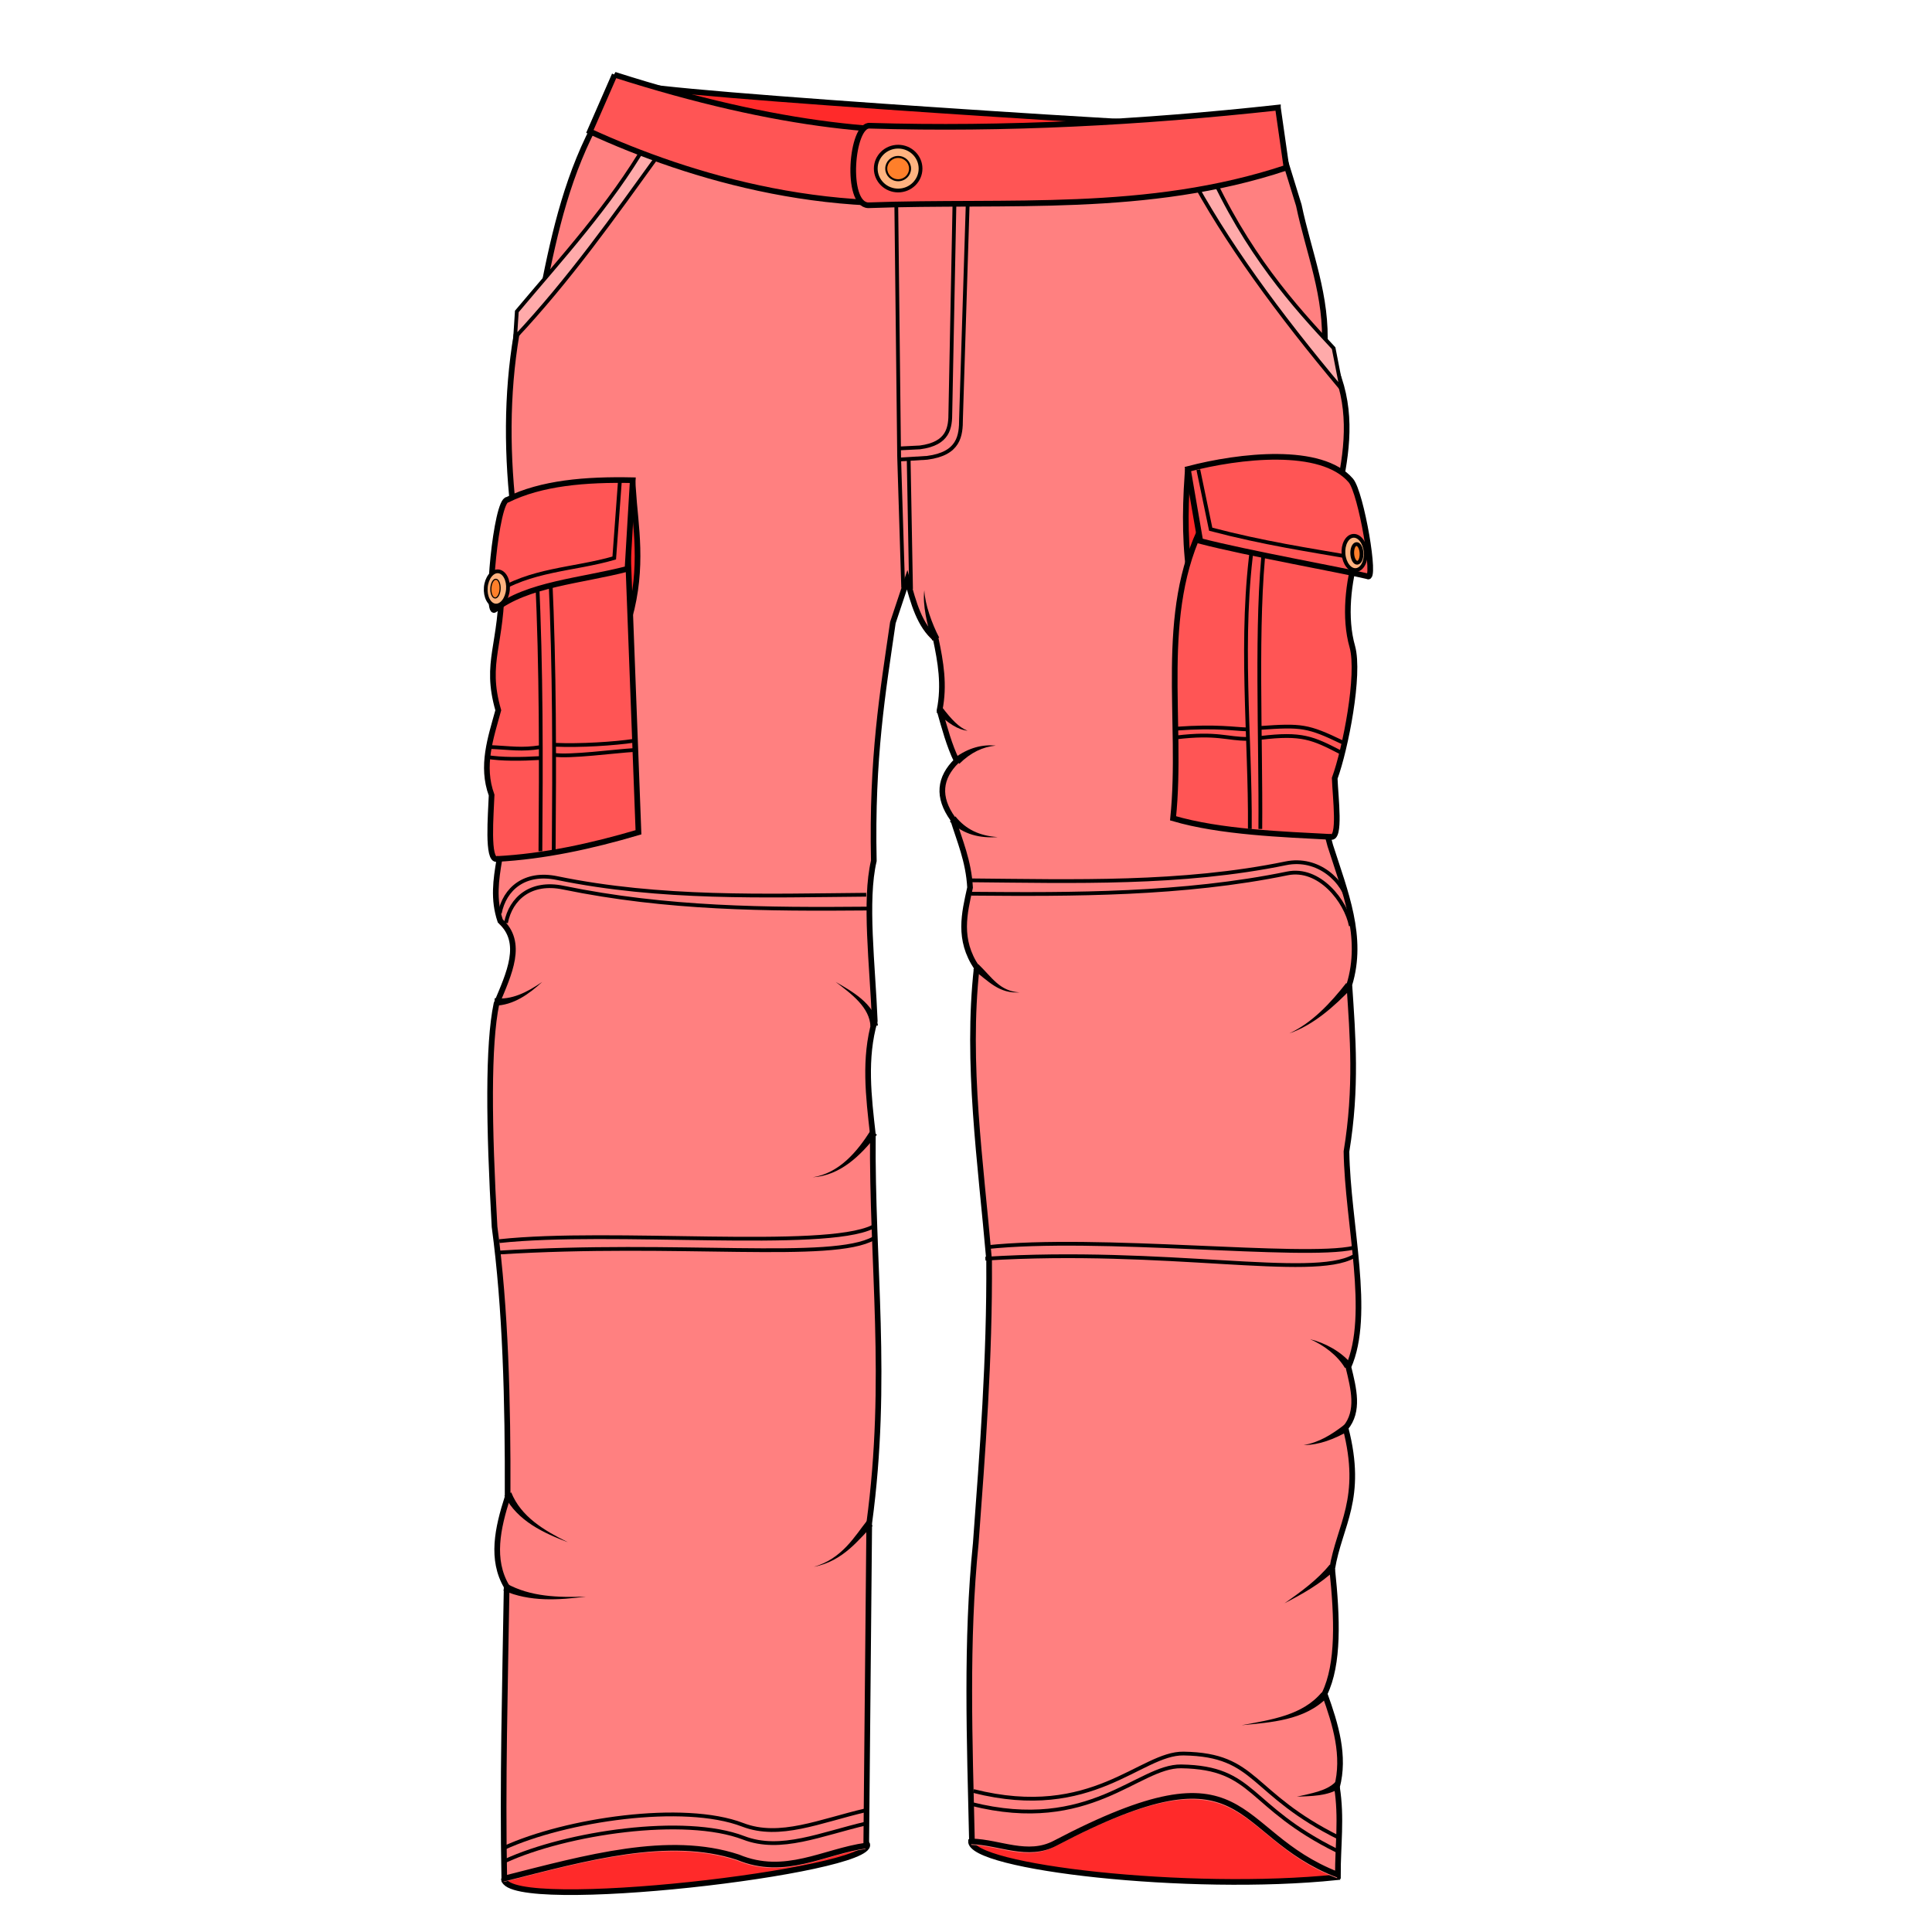 <svg cursor="default" version="1.1" viewBox="0 0 256 256" xmlns="http://www.w3.org/2000/svg">
 <g fill="#ff2a2a" fill-rule="evenodd" stroke="#000" stroke-width=".75">
  <path d="m128.66 243.95c-0.263 3.479 28.924 6.828 48.46 4.8-7.038-25.682-36.223-14.966-48.46-4.8zm-61.874 5.09c0.77 4.509 48.919-1.09 48.125-4.643-4.601-7.461-44.788-5.633-48.125 4.643z" stroke-width=".75"/>
 </g>
 <path d="m128.69 244.46c3.659 0.1 7.386 2.141 10.985 0.252 26.259-13.782 23.084-1.429 37.502 4.167-0.013-3.863 0.522-7.542-0.126-11.617 1.088-4.125-0.151-8.25-1.642-12.374 1.907-3.944 1.698-10.003 1.01-16.541 0.951-5.846 4.22-9.228 1.768-18.688 1.839-2.227 1.094-5.158 0.38-8.081 3.09-6.972-0.105-18.974-0.253-28.537 1.392-8.473 0.835-15.242 0.378-22.097 1.942-6.31-0.581-12.355-2.525-18.436-5.19-18.878-2.42-30.29 1.641-49.75 0.935-5.387 0.922-10.775-2.399-16.162 0.398-6.889-2.11-12.688-3.409-18.94l-2.735-8.86c-32.988 4.23-62.647 4.386-89.946-2.883-4.127 7.361-5.9 15.15-7.45 22.98l-3.536 5.935c-1.332 7.916-1.3 16.105-0.252 24.496l-2.02 45.078c-0.441 2.614-0.833 5.235 0.126 8.082 3.164 2.868 1.179 6.962-0.505 10.985-1.13 5.407-1.025 16.058-0.253 29.547 1.452 10.777 1.78 23.036 1.733 35.798-1.341 4.171-2.23 8.297-0.13 11.869-0.208 13.024-0.565 26.25-0.314 38.689 10.83-2.736 21.765-5.855 30.978-2.821 6.246 2.605 11.37-0.773 16.983-1.547l0.398-42.72c2.57-19.099 0.32-34.344 0.48-51.516-0.56-4.953-1.187-10.07 0.253-15.026-0.298-7.43-1.366-15.938-0.126-21.213-0.298-13.713 1.198-22.405 2.525-31.568l1.894-5.682c0.829 3.044 1.647 6.099 3.789 7.829 0.642 3.038 1.185 6.101 0.505 9.47 0.66 2.329 1.287 4.69 2.272 6.692-2.282 2.243-2.599 4.787-0.505 7.703 0.894 2.905 2.076 5.545 2.273 9.091-0.753 3.431-1.636 6.849 0.884 10.607-1.408 12.677 0.522 25.771 1.642 38.764 0.083 13.174-0.872 25.309-1.768 37.502-1.318 12.945-0.808 26.254-0.505 39.523z" fill="#ff8080" fill-rule="evenodd"/>
 <path d="m128.79 244c3.66 0.1 7.386 2.142 10.986 0.253 26.258-13.782 23.084-1.43 37.502 4.167-0.014-3.863 0.522-7.543-0.126-11.617 1.087-4.125-0.152-8.25-1.642-12.374 1.907-3.944 1.698-10.003 1.01-16.542 0.95-5.845 4.22-9.227 1.768-18.687 1.838-2.227 1.094-5.158 0.379-8.082 3.09-6.972-0.104-18.973-0.253-28.536 1.392-8.474 0.836-15.242 0.379-22.097 1.942-6.31-0.581-12.355-2.525-18.436-5.19-18.879-2.42-30.29 1.641-49.75 0.934-5.387 0.921-10.775-2.399-16.162 0.398-6.889-2.11-12.688-3.41-18.94l-2.734-8.86c-32.988 4.23-62.648 4.386-89.947-2.884-4.126 7.362-5.9 15.151-7.45 22.981l-3.535 5.935c-1.333 7.916-1.3 16.105-0.253 24.496l-2.02 45.078c-0.44 2.614-0.832 5.235 0.126 8.082 3.165 2.868 1.18 6.962-0.505 10.985-1.129 5.407-1.024 16.058-0.252 29.547 1.452 10.777 1.78 23.036 1.732 35.798-1.34 4.17-2.23 8.297-0.128 11.869-0.21 13.024-0.566 26.25-0.315 38.689 10.829-2.737 21.765-5.855 30.978-2.821 6.246 2.605 11.37-0.773 16.983-1.547l0.398-42.72c2.57-19.099 0.32-34.344 0.48-51.516-0.561-4.954-1.187-10.07 0.253-15.026-0.299-7.43-1.367-15.938-0.126-21.213-0.298-13.713 1.197-22.406 2.525-31.568l1.894-5.682c0.828 3.044 1.646 6.098 3.788 7.829 0.643 3.038 1.186 6.101 0.505 9.47 0.66 2.329 1.288 4.689 2.273 6.692-2.282 2.243-2.6 4.787-0.505 7.703 0.894 2.905 2.076 5.544 2.273 9.091-0.753 3.43-1.636 6.849 0.884 10.607-1.408 12.677 0.522 25.771 1.641 38.764 0.084 13.174-0.871 25.309-1.767 37.502-1.318 12.944-0.808 26.254-0.506 39.522z" fill="none" stroke="#000" stroke-width=".75"/>
 <g fill-rule="evenodd" stroke="#000">
  <path d="m83.876 64.862c0.319 4.797 1.418 10.201-0.505 17.084l-4.328-10.369zm73.455-1.802c-0.319 4.798-0.347 9.621 0.505 14.585l3.346-10.102zm-73.581-51.97c1.409 1.304 80.019 6.148 79.821 5.803l-41.964 7.768z" fill="#ff2a2a" stroke-width=".75"/>
  <path d="m85.625 19.036c-4.756 8.13-11.111 15.059-17.143 22.232l-0.223 3.437c7.207-7.708 12.917-15.766 19.42-24.776zm74.375 2.946-2.5 0.804c4.832 9.125 11.906 18.784 20.268 28.75l-1.056-5.399c-5.122-5.467-11.597-12.634-16.712-24.155z" fill="#faa" stroke-width=".5"/>
  <path d="m81.444 9.902-3.283 7.513c13.071 6.001 33.143 12.192 54.358 8.333 0.249-0.045 0-8.902 0-8.902-13.484 1.446-29.377-8e-3 -51.075-6.944z" fill="#f55" stroke-width=".75"/>
  <path d="m169.33 14.258 1.136 7.955c-18.477 6.146-36.955 4.303-55.432 4.987-3.075-0.15-2.21-10.69 0.19-10.543 17.94 0.536 35.997-0.418 54.106-2.4z" fill="#f55" stroke-width=".75"/>
 </g>
 <g fill="none" stroke="#000" stroke-width=".5">
  <path d="m118.76 26.885 0.379 33.65 0.537 17.33m0.728-17.029 0.313 17.22"/>
  <path d="m119.09 60.892 3.767-0.23c4.227-0.553 4.486-2.911 4.482-5.177l0.884-28.41"/>
  <path d="m119.16 59.42 2.733-0.137c3.805-0.498 4.038-2.62 4.034-4.66l0.543-27.59m-60.435 138.94c23.914-1.492 44.236 1.216 49.75-1.896m-0.164-1.5c-6.505 3.148-34.667 0.279-49.46 1.88m64.407 2.326c23.913-1.493 43.29 2.796 48.803-0.316m0-1.136c-6.76 1.528-33.884-1.666-48.677-0.064m-63.649-42.983c0.637-3.274 3.323-5.548 7.576-4.672 13.765 2.835 26.983 2.893 40.406 2.778"/>
  <path d="m66.223 121.02c0.638-3.273 3.324-5.548 7.577-4.672 13.764 2.835 27.55 2.325 40.974 2.21m64.219 4.124c-0.638-3.273-4.172-7.824-8.425-6.948-13.764 2.834-28.456 2.803-41.88 2.688"/>
  <path d="m178.75 119.96c-0.637-3.273-4.126-6.44-8.38-5.565-13.764 2.835-28.22 2.37-41.643 2.255"/>
 </g>
 <g stroke="#000">
  <path d="m65.85 113.82c6.25-0.334 12.5-1.691 18.75-3.536l-1.452-38.385-16.667 4.86c0.1 8.752-2.333 10.83-0.457 17.352-1.02 3.7-2.3 7.383-0.883 11.245-0.093 2.551-0.623 8.777 0.708 8.463z" fill="#f55" fill-rule="evenodd" stroke-width=".75"/>
  <path d="m71.607 112.79c0.096-12.113 0.12-24.226-0.446-36.34m2.209 36.357c0.096-12.113 0.12-24.227-0.447-36.34" fill="none" stroke-width=".5"/>
  <path d="m83.843 63.63c-6.32-0.137-12.128 0.378-16.605 2.588-1.51 7e-3 -2.904 15.383-1.704 14.584 4.278-3.404 11.523-3.84 17.614-5.43zm92.492 47.263c-6.25-0.334-14.647-0.618-20.897-2.463 1.346-13.026-2.099-27.118 4.04-39.08l20.33 3.978c-1.174 3.763-1.708 8.558-0.617 12.364 1.02 3.7-0.92 13.57-2.336 17.432 0.092 2.551 0.811 8.083-0.52 7.769z" fill="#f55" fill-rule="evenodd" stroke-width=".75"/>
  <path d="m165.61 109.84c0.096-12.113-1.458-25.489 0.437-38.36m0.952 38.36c0.096-12.113-0.637-27.383 0.564-37.854" fill="none" stroke-width=".5"/>
  <path d="m157.4 62.153c6.851-1.798 17.698-3.025 21.592 1.515 1.369 1.596 3.41 13.49 2.21 12.69-3.079-0.752-16.07-3.082-22.16-4.672z" fill="#f55" fill-rule="evenodd" stroke-width=".75"/>
  <ellipse cx="119.01" cy="22.339" rx="2.967" ry="2.904" fill="#ffb380" stroke-linecap="round" stroke-linejoin="round" stroke-width=".5"/>
  <ellipse cx="119.01" cy="22.339" rx="1.577" ry="1.543" fill="#ff7f2a" stroke-linecap="round" stroke-linejoin="round" stroke-width=".266"/>
  <path d="m128.67 239.02c15.814 4 22.136-5.06 27.845-4.966 9.873 0.163 8.654 5.266 20.706 11.216" fill="none" stroke-width=".5"/>
  <path d="m128.99 237.32c15.815 4 22.137-5.06 27.845-4.966 9.874 0.162 8.654 5.266 20.706 11.216" fill="none" stroke-width=".5"/>
 </g>
 <path d="m66.67 246.08 0.253-0.5-0.253-0.5z" fill-rule="evenodd"/>
 <g stroke="#000">
  <path d="m66.923 246.59c8.127-3.731 23.78-6.077 31.632-3.06 4.899 1.881 10.207-0.518 16.287-1.928" fill="none" stroke-width=".5"/>
  <path d="m66.789 244.86c8.127-3.731 23.78-6.077 31.632-3.06 4.899 1.881 10.207-0.518 16.287-1.928m44.075-177.64 1.642 7.892c7.07 1.858 12.956 2.73 19.066 3.788m-12.469 23.865c5.5-0.672 6.932 0.02 10.575 1.894m-10.609-3.217c5.468-0.389 6.301-0.297 10.86 1.894m-113.42 1.941c2.09 0.337 4.595 0.303 7.134 0.157m-6.979-1.481c3.32 0.149 4.438 0.43 7.04 0.032m1.747 1.015c2.09 0.337 8.163-0.486 10.7-0.632m-10.545-0.692c3.32 0.148 7.91-0.139 10.512-0.537m71.773-0.433c5.499-0.672 6.774 0.21 9.533 0.19m-9.504-1.356c5.467-0.387 7.69 0.052 9.438 0.096m-99.915-17.933c4.81-3.293 10.675-3.216 16.027-4.777l0.759-10.312" fill="none" stroke-width=".5"/>
  <g stroke-linecap="round" stroke-linejoin="round">
   <ellipse transform="matrix(.995 .099 -.086 .996 0 0)" cx="72.314" cy="71.098" rx="1.475" ry="2.275" fill="#ffb380" stroke-width=".5"/>
   <ellipse transform="matrix(.992 .129 -.066 .998 0 0)" cx="70.775" cy="69.003" rx=".616" ry="1.238" fill="#ff7f2a" stroke-width=".149"/>
   <ellipse transform="matrix(-.995 .099 .086 .996 0 0)" cx="-172.55" cy="90.714" rx="1.475" ry="2.275" fill="#ffb380" stroke-width=".5"/>
   <ellipse transform="matrix(-.992 .129 .066 .998 0 0)" cx="-174.85" cy="96.078" rx=".616" ry="1.238" fill="#ff7f2a" stroke-width=".5"/>
  </g>
 </g>
 <path d="m114.88 201.51c-1.582 1.971-3.265 5.037-7.055 6.108 3.968-0.77 5.967-3.69 7.794-5.434zm0.495-51.736c-1.806 2.857-4.181 5.668-7.672 6.222 3.613-0.232 6.315-2.844 8.49-5.647zm0.958-13.894c-0.248-1.496-1.148-2.628-2.192-3.522-1.047-0.897-2.314-1.617-3.408-2.247 1.02 0.781 2.16 1.62 3.06 2.606 0.905 0.992 1.497 2.06 1.546 3.272zm-50.83-2.619c2.546-0.031 4.645-1.587 6.34-3.15-1.988 1.371-4.086 2.437-6.288 2.152zm61.606-32.048c1.544-1.532 3.135-2.251 4.837-2.417-1.702-0.168-3.546 0.225-5.485 1.655zm-3.031-6.848c1.57 1.484 2.823 2.32 4.127 2.458-1.163-0.446-2.133-1.5-3.385-3.13zm0.367-9.882c-0.921-1.755-1.893-4.411-1.969-6.269-0.258 1.884 0.395 4.684 1.047 6.657zm1.42 24.376c1.854 1.75 3.986 2.224 6.334 2.059-2.388-0.168-4.206-0.993-5.6-2.74zm3.105 19.643c0.967 0.72 1.87 1.554 2.794 2.13 0.962 0.598 1.983 0.951 3.339 0.868-1.347-0.083-2.258-0.595-3.044-1.272-0.823-0.708-1.472-1.547-2.44-2.486zm49.413 1.755c-2.024 2.588-4.506 5.278-7.546 6.672 3.206-1.102 5.965-3.577 8.301-6.017zm0.239 50.719 0.407-0.29c-1.389-1.664-3.538-2.773-5.414-3.224 1.8 0.777 3.623 2.143 4.6 3.804zm-0.483 7.81c-1.649 1.277-3.351 2.354-5.408 2.692 2.126-8e-3 4.032-0.796 5.956-1.855zm-1.572 18.87-0.369-0.338c-1.602 1.997-3.891 3.663-5.992 5.12 2.231-1.146 4.794-2.578 6.729-4.444zm-1.065 16.926-0.37-0.336c-2.534 3.044-6.664 3.619-10.608 4.355 3.803-0.38 8.336-0.608 11.348-3.683zm1.445 11.549c-1.208 1.214-3.263 1.5-5.1 1.94 1.705-0.084 4.1-0.038 5.732-1.165zm-110.25-25.39c3.53 1.55 7.375 1.277 10.953 0.813-3.693 0.139-7.347 0.033-10.512-1.711zm0.138-12.57c1.746 3.388 5.212 4.963 8.416 6.186-3.19-1.581-6.206-3.383-7.508-6.605z" fill-rule="evenodd"/>
</svg>
